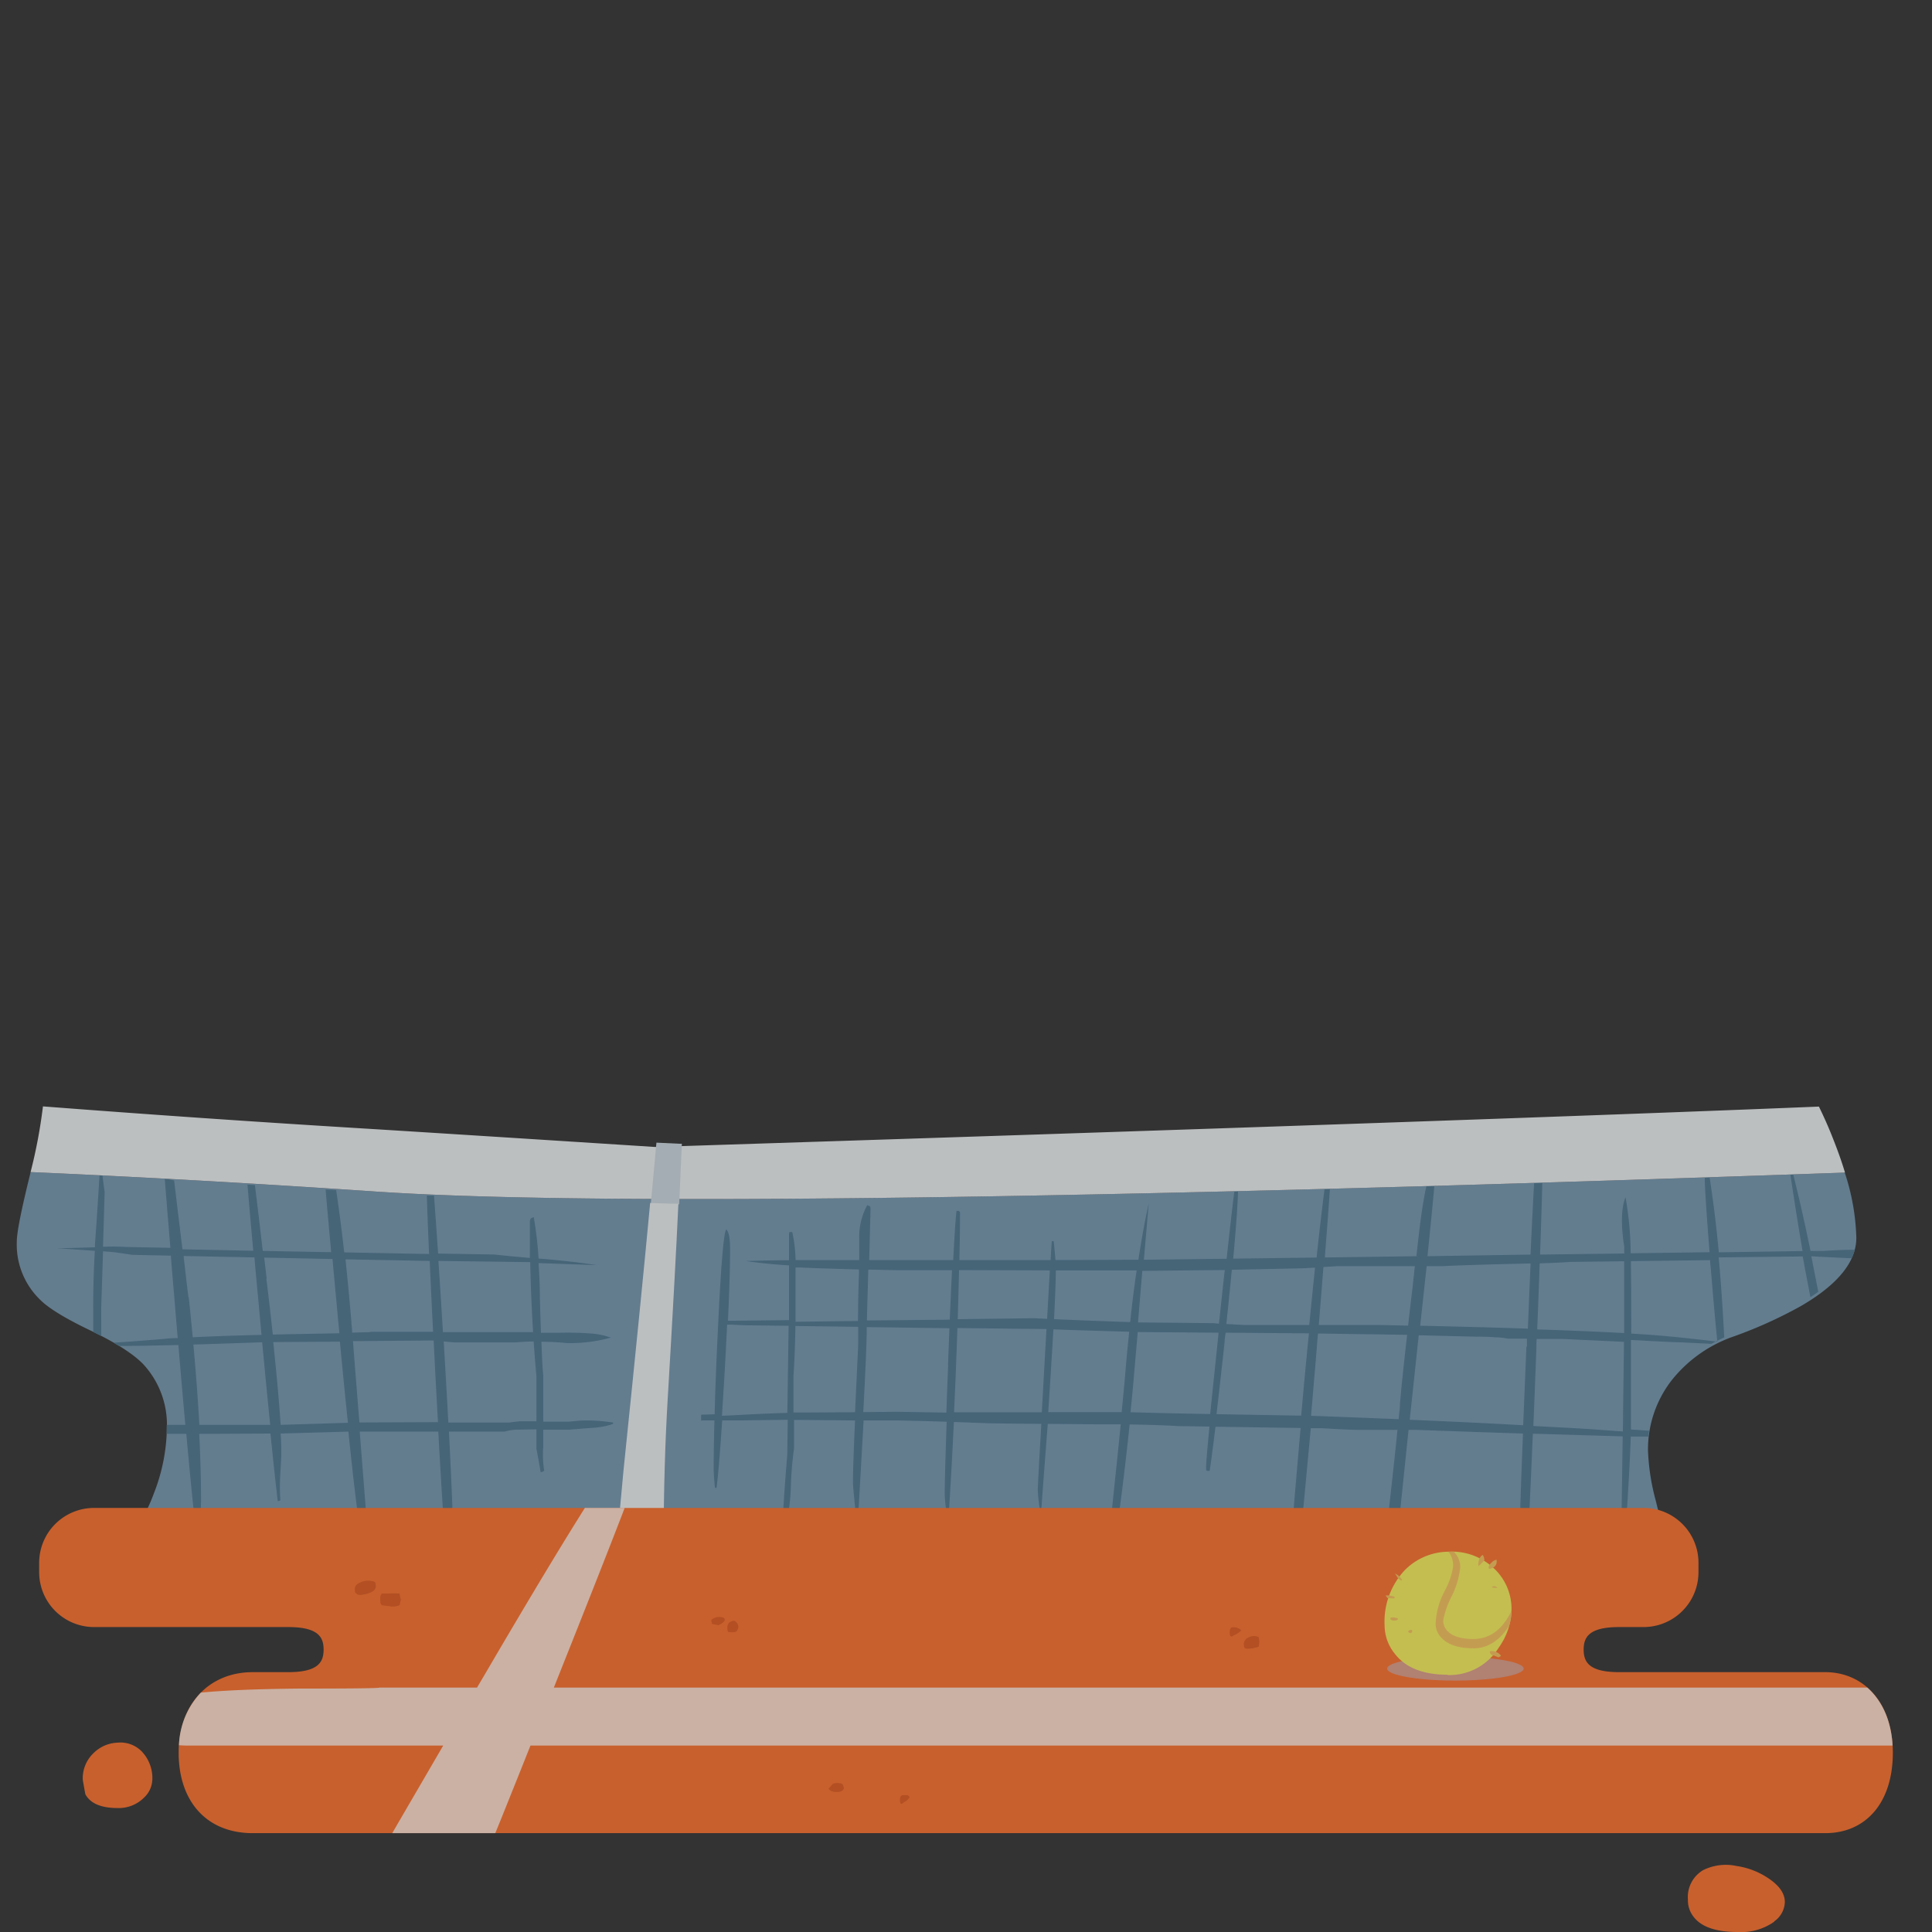 <svg xmlns="http://www.w3.org/2000/svg" xmlns:xlink="http://www.w3.org/1999/xlink" viewBox="0 0 300 300"><rect x="0" y="0" width="300" height="300" fill="#333333" stroke="none"/><defs><style>.cls-1{fill:none;}.cls-2{isolation:isolate;}.cls-3{opacity:0.75;}.cls-4{clip-path:url(#clip-path);}.cls-5{fill:#7395ad;}.cls-11,.cls-12,.cls-15,.cls-16,.cls-17,.cls-5,.cls-6,.cls-7,.cls-8,.cls-9{fill-rule:evenodd;}.cls-6{fill:#4c758e;}.cls-7{fill:#eaedef;}.cls-8{fill:#cad6dd;}.cls-9{fill:#f96f2b;}.cls-10{clip-path:url(#clip-path-2);}.cls-11{fill:#fff;}.cls-12{fill:#dd581d;}.cls-13{opacity:0.5;mix-blend-mode:multiply;}.cls-14{clip-path:url(#clip-path-3);}.cls-15{fill:#bec7e4;}.cls-16{fill:#f4ec5b;}.cls-17{fill:#f4bf5b;}</style><clipPath id="clip-path"><rect class="cls-1" x="2.55" y="171.8" width="291.36" height="128.2"/></clipPath><clipPath id="clip-path-2"><rect class="cls-1" x="27.79" y="234.15" width="266.09" height="50.5"/></clipPath><clipPath id="clip-path-3"><rect class="cls-1" x="215.4" y="257.25" width="21.2" height="3.7"/></clipPath></defs><title>Plan de travail 6</title><g class="cls-2"><g id="decor"><g class="cls-3"><g class="cls-4"><path class="cls-5" d="M4.71,182q25.64,1.13,53.25,3,49.56,3.39,228.49-2.92a34.81,34.81,0,0,1,1.8,10.12q0,5.6-8.6,10.6a69,69,0,0,1-10.8,4.85,21.1,21.1,0,0,0-9.25,6.65,17.5,17.5,0,0,0-3.7,10.95,34.7,34.7,0,0,0,1.2,7.75c.47,1.94,1,3.91,1.73,5.9H20.18a30,30,0,0,0,3.73-7.05,28.75,28.75,0,0,0,2-10,13.85,13.85,0,0,0-3.65-10q-2.25-2.35-8-5.15-6-2.85-8-4.85a11.91,11.91,0,0,1-3.65-9.1q0-2.1,2.15-10.75"/><path class="cls-6" d="M287.52,195.39a7.63,7.63,0,0,0,.49-1.33c-1.92,0-3.59.11-5,.19l-1.87,0q-1.39-6.74-2.7-11.92H278q.9,6,1.9,11.93l-13,.2c-.4-4.24-.89-8.13-1.44-11.7l-.75,0s0,0,0,0q0,2.09.75,11.68l-12.25.17a51.68,51.68,0,0,0-.8-8.7q-1,2.5-.2,7.65v1.08l-13.07.17c.19-5.29.3-9,.35-11.26l-1.26,0c-.16,2.63-.34,6.38-.57,11.26l-16,.25q.81-7.91,1.07-11l-1.21,0q-.57,2.54-1,6c-.17,1.29-.36,3-.58,5l-14.22.2c.36-4.64.63-8.25.8-10.81l-.82,0q-.6,4.63-1.26,10.82l-12.95.17q.66-7.09.76-10.64h-.56c-.36,2.89-.76,6.44-1.22,10.66l-12.85.15q.45-5.13.75-8.73-.88,4-1.6,8.73l-12.88.05c-.06-.77-.15-1.75-.27-2.93h-.3c-.06.89-.12,1.87-.18,2.93l-14.17,0c.06-2.65.1-4.95.1-6.88v-.55a.77.77,0,0,1-.15-.2h-.4q-.24,2.35-.5,7.63l-8.25,0-4.8,0,.2-7.78a1.12,1.12,0,0,0-.1-.6,1.49,1.49,0,0,1-.4-.15,10.24,10.24,0,0,0-1.25,5.05q0,1.28,0,3.48-5.42,0-9.88,0a22.3,22.3,0,0,0-.52-4.35h-.45l-.05.45v3.93c-2.46,0-4.7.06-6.7.12,2,.3,4.19.52,6.7.68v8.5l-9.48.1q.33-7.23.33-11.08c0-1.73-.2-2.77-.6-3.1q-.6.71-1.3,15.7-.36,7.35-.5,13l-1.75.05h-.25c-.07,0-.1.1-.1.4,0,.5,0,.67.15.5l1.92,0q-.12,4.3-.12,7.57c0,.5.06,1.47.2,2.9h.25q.36-2.81.87-10.47l3.18,0,7-.1-.07,5.45q-.7,8.4-.7,11c0,.5,0,.62.1.35l.3-.05a30.53,30.53,0,0,0,.85-6.2,53.25,53.25,0,0,1,.5-6.1v-4.42l1.4,0,8.07.08c-.22,4.91-.32,8.14-.32,9.67q0,.75.6,6.3l.15-.15q.54-9.34.9-15.82l5.4,0q3.75.07,7.5.2-.3,8.67-.3,11.25c0,.5.1,1.58.3,3.25h.3q.36-5,.82-14.47l5.78.22,7.8.08q-.56,9.54-.55,10.32a24.67,24.67,0,0,0,.3,2.85h.25q.54-7.26,1-13.17l7.93.07c1.18,0,2.31,0,3.4,0-.19,1.84-.4,4-.65,6.37-.65,6.08-1,9.77-1.13,11.1h1c.77-5.21,1.49-11,2.16-17.45q4.25.06,7.48.25l4.92.08q-.52,5.34-.52,6.27v.5a.48.48,0,0,0,.15.1h.4q.33-2.16.9-6.85l13.22.2q-.9,10.22-1.44,16.9h1.42c.5-4.88,1-10.49,1.6-16.87l1.7,0c2.83.17,4.58.25,5.25.25H217q-.56,5.64-1.72,15.8c0,.26-.06.54-.08.8H217q.74-7.11,1.72-16.6h.83q7.71.28,16.94.58-.5,12.36-.5,15.62c0,.08,0,.22,0,.4h1.29q.34-6.36.74-16l13.95.42-.22,15.55h.62q.75-11.49.85-15.52l.85,0,1.89,0c0-.31.07-.61.11-.91l-2.82-.19q0-3.06,0-13.65v-.25h.1q6.36.35,7,.35c.37,0,2.18.09,5.39.25.64-.35,1.32-.68,2-1-.23-4.4-.51-8.55-.86-12.42l13.05-.15c.38,2.13.79,4.22,1.19,6.32.42-.27.83-.55,1.22-.83-.37-1.91-.73-3.76-1.08-5.51Zm-165.26,24q-3.14.1-6.15.25c-1.45.09-2.76.15-4,.2.1-1.71.22-3.6.35-5.65q.27-4.71.45-8.5l.7,0,2,.1,6.85.08Zm11-10.7q0,.34-.45,9.75c0,.29,0,.57-.05.85l-8.15.05-1.4,0V213.6q.2-2.59.3-7.4v-.3l9.75.13Zm0-3.57-9.73.12q0-2,0-3.9c0-2.16,0-3.67,0-4.52l.78,0c1.86.09,4.89.19,9.07.3q0,.36,0,.75c-.08,1.77-.13,4.17-.15,7.23m14,6.82q-.16,4.09-.28,7.43l-7.57-.13-5.33.05q.53-10.06.53-12.5l0-.7,12.85.18c-.07,1.76-.15,3.66-.22,5.67m.27-7-12.87.12.22-7.9,4.83.1,8.17,0q-.16,3.3-.35,7.65m29.9-7.55,12.8-.13c-.28,2.55-.58,5.32-.9,8.33l-.82-.08-11.75-.12c.24-2.91.47-5.57.67-8M162,215.3c-.09,1.44-.16,2.78-.23,4l-7.92,0c-1,0-2.89,0-5.7,0,.08-1.8.16-3.7.25-5.73q.15-3.91.27-7.35l13.28.15.55,0c-.16,2.7-.32,5.65-.5,8.87m.6-10.45-2-.1-11.88.15q.12-4.18.2-7.62l14.1.05q-.19,3.3-.42,7.52m12.15,8.3q-.12,1.53-.58,6.18l-3.62,0-7.78,0q.51-7.65.8-12.85,3.41.14,11.78.37-.33,3-.6,6.3m.55-7.8q-7.8-.28-11.63-.45.27-5.21.28-7.57l12.55,0q-.56,3.76-1,8Zm12.62,14.28-6.77-.13-5.6-.15c.15-1.53.3-3.1.45-4.7.23-2.74.46-5.32.67-7.75l12.55.1c-.05.57-.11,1.16-.17,1.75q-.69,6.54-1.13,10.88m14.13.25-13.15-.23q.54-4.6,1.25-11.15c0-.5.11-1,.17-1.5l12.93.1q-.59,5.91-1.2,12.78m1.32-14.08H193.11l-2.68-.15q.49-4.67.85-8.42l11-.23,1.92-.1q-.43,4.13-.9,8.9m14.08,12.35c0,.65-.12,1.41-.2,2.28q-6.6-.27-13.6-.53c.21-2.42.42-5,.65-7.6.15-1.8.29-3.53.42-5.17l13.85.2q-.83,7.28-1.12,10.82m1.27-12.25-4.42-.1h-9.45q.41-5,.72-9l2.13-.13,12.07,0c-.11.92-.21,1.91-.32,3q-.41,3.38-.73,6.25m18.37,3.25q-.28,6.87-.5,12.2-8.4-.47-17.62-.85c.19-1.74.38-3.54.58-5.4.29-2.75.57-5.32.82-7.72l9,.22c.87,0,1.84,0,2.9.1a9.75,9.75,0,0,1,1.9.2l3,0c0,.4,0,.81,0,1.22m.13-2.77q-7.38-.25-16.7-.45.56-5.2,1-9.25l2.4,0q2.74-.15,10.64-.35l3.1-.07c-.13,3-.27,6.37-.42,10.15M252,222.28l-5.28-.38c-2.79-.17-5.67-.32-8.62-.47q.23-5.51.47-12c0-.51,0-1,.05-1.52l3.95,0,9.6.45ZM252.2,207q-5.53-.31-13.5-.57c.16-3.87.28-7.28.38-10.25,2.35-.09,3.93-.16,4.72-.23l8.4-.1Zm3.1.2-2-.12q0-7.92-.05-10.33c0-.31,0-.62,0-.92l12.3-.15c0,.47.08,1,.12,1.47q.54,6.63,1,11.18-7.17-.86-11.38-1.13M69.71,222.3h8.65A8.55,8.55,0,0,1,80,222l3.3-.05V225c.1.4.31,1.6.65,3.6a.76.76,0,0,0,.55-.25,16.22,16.22,0,0,1-.15-3.65V222l4,0c.23,0,1.51-.13,3.85-.3a11.31,11.31,0,0,0,3-.6l0-.2a24.74,24.74,0,0,0-5.25-.3l-1.6.15h-4v-7.2c-.1-1-.19-2.77-.28-5.2,1.32,0,2.62.07,3.93.2a23.3,23.3,0,0,0,6.85-.85,12.24,12.24,0,0,0-2.65-.6,49.72,49.72,0,0,0-5.45-.15H84c-.06-1.65-.12-3.57-.17-5.75,0-1.82-.11-3.52-.2-5.07l9,.32q-3-.49-8-.95l-1-.07a57,57,0,0,0-.75-6.43,2.08,2.08,0,0,0-.45.2,1,1,0,0,0-.15.65c0,1.84,0,3.66,0,5.48q-3.77-.33-5.55-.53l-8.7-.15q-.36-5.34-.64-9l-1.11,0c.08,2.54.19,5.56.35,9.07l-13.18-.25c-.38-3.43-.8-6.64-1.25-9.66l-1.64-.11c.22,2.63.51,5.87.87,9.74l-10.63-.2c-.47-4.07-.87-7.47-1.22-10.22l-1.15-.07q.33,4,.9,10.27l-11-.23c-.48-3.94-.91-7.49-1.29-10.69L25.58,183c.24,3,.53,6.57.88,10.76l-6.9-.13A31.84,31.84,0,0,0,16,193.6l.25-8.5c-.14-1-.25-1.87-.34-2.57l-.46,0c-.2,3.36-.43,6.92-.7,10.7l0,.45h-.22q-4.61.15-5.7.15c2.42.15,4.38.29,5.9.4q-.26,4.2-.25,8.85c0,1.38,0,2.62,0,3.76.42.21.84.41,1.24.62V203L16,194.3l1.83.15,2.7.4,6,.13c.16,2.07.35,4.28.55,6.62.17,2.13.35,4.19.52,6.18q-1.08,0-2.07.12c-3.3.27-5.93.47-7.92.59l.86.51c2.21,0,5.28-.05,9.23-.15q.57,6.78,1.08,12.4H25.88c0,.2,0,.4,0,.6s0,.53,0,.8h3.05q.91,10,1.61,16.25H31c.14-3.46.22-5.42.22-5.85,0-3.18-.1-6.65-.28-10.4L42,222.6q.67,6.61,1.13,10.5l.4-.1a35.11,35.11,0,0,1,0-4.15c.1-1.7.15-2.68.15-2.95,0-.88,0-2-.1-3.3l10.52-.3q1.14,11.17,2,16.6h.36a.84.84,0,0,0,.4-.2v-3.65q-.55-7-1-12.75H68.06q.42,7.68,1,16.6H70.4q-.15-6.26-.69-16.6M29.26,201.45q-.41-3.36-.75-6.42l11,.22q.28,3.25.65,7.1c.15,1.7.3,3.34.45,4.93q-6,.14-10.68.37-.28-3-.62-6.2m1.65,19.8q-.33-5.81-.93-12.47,4.65-.14,10.68-.35.69,7.29,1.25,12.82Zm10.45-22.7c-.13-1.13-.26-2.22-.38-3.27l10.6.22q.35,3.83.78,8.4c.09,1.06.19,2.1.3,3.13l-6.4.12-3.95.08q-.42-4-1-8.68m2.22,22.7q-.31-4.83-1.15-12.85l10.35-.07q.66,7,1.25,12.6Zm11-15.85q-.44-5.18-.93-9.85l13.08.25q.21,4.94.52,11H57.51v.05l-2.83.08c0-.55-.08-1.08-.12-1.58m1.25,15.53q-.6-7.4-1-12.63l12.53-.1q.28,5.82.67,12.68ZM68.13,195.8l14.2.18q.12,5.52.45,10.87h-14q-.37-6.16-.7-11m.78,12.45,1.7.15H80c1-.08,1.91-.13,2.87-.15.12,1.82.26,3.62.43,5.4v7h-2.7l-1.65.2-9.33,0c-.2-3.82-.45-8-.72-12.63"/><path class="cls-7" d="M286.45,182.08Q107.53,188.4,58,185q-27.62-1.87-53.25-3a79.64,79.64,0,0,0,1.92-10.2q24.6,1.89,48.48,3.35,12.44.76,46.55,2.95,129.1-4.15,180.74-6.27c.72,1.48,1.41,3,2.05,4.62.8,2,1.47,3.85,2,5.63"/><path class="cls-8" d="M105.41,187l-1.35,0-3-.1q.46-5,.87-9.47l3.58.17.37,0q-.17,4.09-.42,9.42"/><path class="cls-7" d="M101,186.8l3,.1,1.34,0q-.51,11.06-1.67,30.48-.6,10.27-.62,21.52H95.83c.29-3.11.64-6.67,1-10.7q2.75-26.61,4.13-41.45"/><path class="cls-9" d="M293.92,272.15c0-7.76-4.51-12.5-10.51-12.5h-32c-4.68,0-5.5-1.58-5.5-3.5s.82-3.5,5.5-3.5h3.83a8.53,8.53,0,0,0,8.5-8.5v-1.5a8.52,8.52,0,0,0-8.5-8.5H14.59a8.53,8.53,0,0,0-8.51,8.5v1.5a8.53,8.53,0,0,0,8.51,8.5H44.75c4.68,0,5.5,1.57,5.5,3.5s-.82,3.5-5.5,3.5h-5.5c-6.83,0-11.51,5-11.51,12.5s4.28,12.5,11.51,12.5H283.41c6.34,0,10.51-4.74,10.51-12.5"/><path class="cls-9" d="M275.5,298.4a8.89,8.89,0,0,1-5.7,1.6q-5.06,0-6.85-2.4a4.1,4.1,0,0,1-.85-2.6,4.86,4.86,0,0,1,2.35-4.6,7.91,7.91,0,0,1,5.2-.65,11.87,11.87,0,0,1,5.15,2.05c1.57,1.1,2.35,2.28,2.35,3.55a3.81,3.81,0,0,1-1.65,3M22.4,279.1a5.53,5.53,0,0,1-4.15,1.65c-2.57,0-4.23-.72-5-2.15-.27-1.47-.4-2.23-.4-2.3a5.39,5.39,0,0,1,1.7-4.1,5.54,5.54,0,0,1,3.7-1.6,4.62,4.62,0,0,1,3.7,1.3,6,6,0,0,1,1.7,4.55,4,4,0,0,1-1.25,2.65"/><g class="cls-3"><g class="cls-10"><path class="cls-11" d="M290,262.05H86q7.78-19.5,11-27.9H90.82q-5.25,8.32-14.25,23.65-1.27,2.18-2.5,4.25H58.9q0,.15-12.3.15-9.84.09-15.41.63a12.48,12.48,0,0,0-3.4,8.17l1,.05H68.82c-3,5.17-5.65,9.69-7.91,13.6h16c.73-1.78,1.48-3.64,2.26-5.6q1.68-4.17,3.2-8H293.88c-.23-4-1.68-7-3.92-9"/></g></g><path class="cls-12" d="M58.2,245.65c.1.07.15.3.15.7,0,.63-.73,1.07-2.2,1.3a1.63,1.63,0,0,1-.75-.1l0-.1-.2-.1c-.07,0-.1-.25-.1-.65s.3-.78.9-1a2.84,2.84,0,0,1,2.1-.1Zm3.85,1.8a3.3,3.3,0,0,0,.2.9l-.2.9a2.74,2.74,0,0,1-1.3.2l-1.5-.2a.49.49,0,0,0-.1-.2c-.07-.07-.1-.3-.1-.7a1.73,1.73,0,0,1,.05-.6.61.61,0,0,0,.15-.3l.9,0a12.46,12.46,0,0,1,1.9,0m48.5,4.7-.1-.6a1.83,1.83,0,0,1,2-.3l.1.3c-.1.3-.43.57-1,.8Zm3.4,1.3h-.75c-.17,0-.25-.25-.25-.65a1.05,1.05,0,0,1,.35-.9,2.8,2.8,0,0,1,.65-.25,1.1,1.1,0,0,1,.7,1.1l-.2.5a1.23,1.23,0,0,1-.5.2m16,24.8a1.91,1.91,0,0,1-.9-.15,1.87,1.87,0,0,1-.4-.35c.17-.17.38-.42.65-.75a1.94,1.94,0,0,1,1.55.05l.2.6a.79.79,0,0,1-.25.4,1.28,1.28,0,0,1-.85.2m11.3.8a1.81,1.81,0,0,1-.9.8c-.4.43-.6.32-.6-.35,0-.43.13-.68.4-.75h.8Zm51.5-25.9a3.4,3.4,0,0,1-1.2.8c-.4.33-.6.17-.6-.5,0-.43.12-.68.35-.75a3.19,3.19,0,0,1,.65,0l.35.15a.89.89,0,0,1,.45.35m2.7,1,.1.75-.1.75a5.25,5.25,0,0,1-2,.3l-.15-.1c-.1-.07-.15-.3-.15-.7a1.13,1.13,0,0,1,.65-.9,1.81,1.81,0,0,1,1.65-.1"/><g class="cls-13"><g class="cls-14"><path class="cls-15" d="M236.59,259.1c0,1-4.74,1.86-10.59,1.86s-10.6-.83-10.6-1.86,4.74-1.85,10.6-1.85,10.59.83,10.59,1.85"/></g></g><path class="cls-16" d="M224.8,260.05q-5.75,0-8.25-3.3A7,7,0,0,1,215,252.4a11.65,11.65,0,0,1,3.1-8.55,9.61,9.61,0,0,1,6.75-2.9,9.45,9.45,0,0,1,6.75,2.25,8.6,8.6,0,0,1,3.1,7,10.43,10.43,0,0,1-1.95,5.6,9,9,0,0,1-7.95,4.3"/><path class="cls-17" d="M234.7,250.08c-.14.31-.27.59-.4.82q-2.06,3.6-5.5,3.6c-1.93,0-3.28-.42-4.05-1.25a2.37,2.37,0,0,1-.65-1.65,13.81,13.81,0,0,1,1.35-3.8,13.06,13.06,0,0,0,1.3-4.5,3.44,3.44,0,0,0-1-2.35h-.88l.2.2a3.49,3.49,0,0,1,.55,2.25,12,12,0,0,1-1.35,3.75,12.05,12.05,0,0,0-1.35,5,3.05,3.05,0,0,0,.85,2.1q1.5,1.69,5.05,1.7,3.24,0,5.51-3.48a7.78,7.78,0,0,0,.39-2.37v-.07"/><path class="cls-17" d="M232.4,242.2v.3c0,.53-.32.9-1,1.1l-.2,0-.05-.25a1.17,1.17,0,0,1,.45-.7,1.29,1.29,0,0,1,.6-.4Zm-2.3.5a2.53,2.53,0,0,1-.45.4c-.07.17-.1.08-.1-.25a2.47,2.47,0,0,1,.15-.75,1.11,1.11,0,0,1,.55-.65,1.87,1.87,0,0,1,.25.8,2.3,2.3,0,0,1-.4.45m2.45,3.85a1.35,1.35,0,0,1-.45,0q-.4,0-.45-.15a1.57,1.57,0,0,1,.5-.1Zm-17.1,1.6-.3-.4a3.13,3.13,0,0,1,1.4.2.5.5,0,0,0,0,.15c0,.07,0,.1-.25.1Zm2.15-2.7a2.54,2.54,0,0,1-.65-.55,2.09,2.09,0,0,0-.35-.55,1.88,1.88,0,0,1,.75.5c.23.23.35.4.35.5Zm-1.7,6v-.25a1.6,1.6,0,0,1,1.2.15q-.1.3-.6.3a.82.82,0,0,1-.6-.2m2.75,1.9a.58.58,0,0,1,.6-.25l.05.25a.47.47,0,0,1-.25.25c-.23-.07-.37-.15-.4-.25m13.3,3.75a.92.92,0,0,1-.6-.45v-.25A1.83,1.83,0,0,1,233,257l.05.15-.35.2a6.18,6.18,0,0,1-.75-.3"/></g></g></g></g></svg>